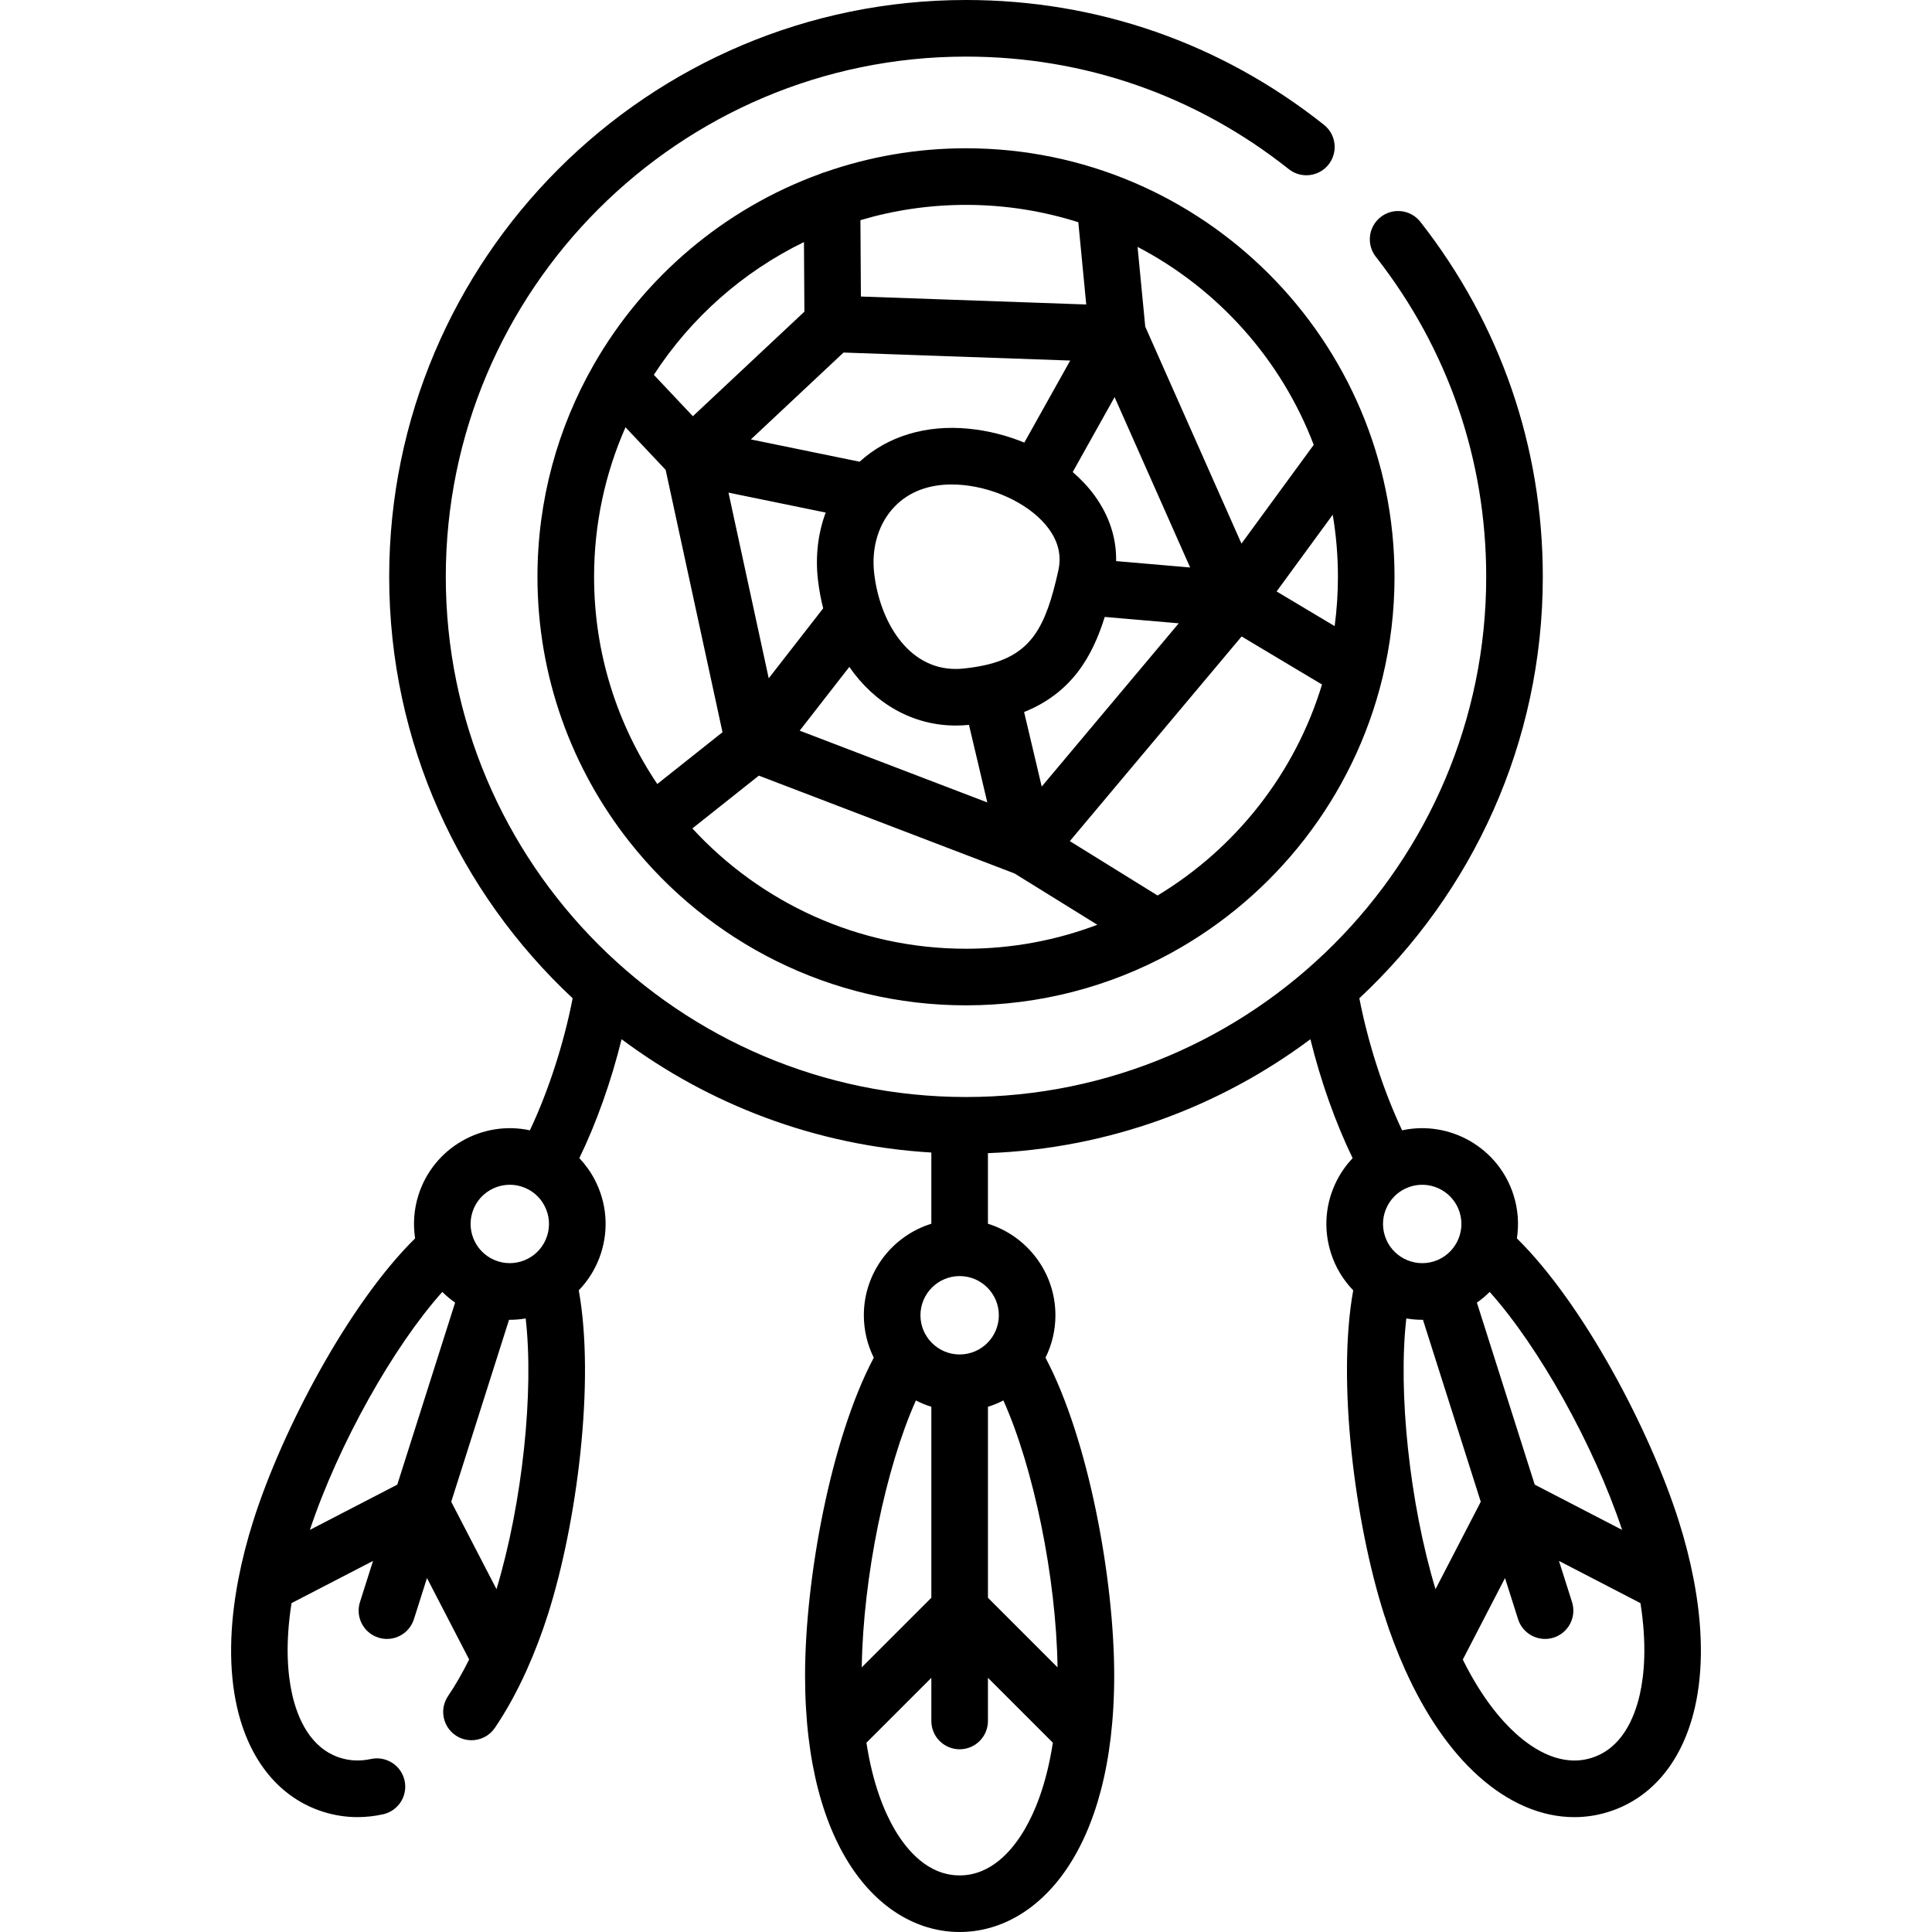 <?xml version="1.0" encoding="iso-8859-1"?>
<!-- Generator: Adobe Illustrator 19.0.0, SVG Export Plug-In . SVG Version: 6.00 Build 0)  -->
<svg version="1.1" id="Capa_1" xmlns="http://www.w3.org/2000/svg" xmlns:xlink="http://www.w3.org/1999/xlink" x="0px" y="0px"
	 viewBox="0 0 511.999 511.999" style="enable-background:new 0 0 511.999 511.999;" xml:space="preserve">
<g>
	<g>
		<g>
			<path d="M448.806,418.384c-0.008-0.038-0.014-0.075-0.022-0.113c-0.964-4.954-2.267-10.068-3.934-15.314
				c-7.702-24.246-25.394-57.611-42.86-74.772c0.576-3.741,0.327-7.664-0.894-11.509c-3.99-12.558-16.898-19.852-29.524-17.131
				c-4.886-10.324-8.997-22.983-11.333-34.992c29.896-27.919,48.621-67.658,48.621-111.693c0-34.421-11.217-66.946-32.438-94.058
				c-2.553-3.263-7.269-3.837-10.528-1.283c-3.262,2.553-3.836,7.267-1.283,10.528c19.135,24.447,29.25,53.775,29.25,84.813
				c0,76.016-61.844,137.86-137.86,137.86s-137.86-61.844-137.86-137.86C118.14,76.844,179.984,15,255.999,15
				c31.374,0,60.953,10.313,85.54,29.823c3.245,2.575,7.963,2.031,10.537-1.213c2.575-3.245,2.032-7.963-1.213-10.537
				C323.598,11.437,290.794,0,255.999,0c-84.287,0-152.86,68.573-152.86,152.86c0,44.035,18.724,83.774,48.621,111.693
				c-2.336,12.009-6.447,24.668-11.333,34.992c-12.628-2.721-25.534,4.574-29.524,17.132c-1.221,3.845-1.471,7.768-0.894,11.509
				c-17.466,17.161-35.158,50.526-42.86,74.772c-1.666,5.246-2.97,10.36-3.934,15.314c-0.008,0.037-0.014,0.075-0.022,0.113
				c-2.448,12.65-2.604,24.217-0.381,34.007c3.234,14.245,11.332,24.097,22.801,27.74c2.985,0.948,6.037,1.423,9.129,1.423
				c2.236,0,4.494-0.249,6.76-0.746c4.046-0.888,6.605-4.888,5.718-8.934c-0.888-4.046-4.89-6.603-8.934-5.718
				c-2.794,0.613-5.529,0.504-8.132-0.322c-7.936-2.521-11.295-10.508-12.715-16.765c-1.195-5.263-1.908-13.217-0.179-24.226
				l21.6-11.185l-3.464,10.903c-1.254,3.948,0.93,8.165,4.878,9.418c0.755,0.24,1.52,0.354,2.272,0.354
				c3.18,0,6.132-2.039,7.146-5.232l3.464-10.903l11.173,21.577c-1.738,3.508-3.599,6.757-5.589,9.699
				c-2.321,3.431-1.422,8.094,2.009,10.415c1.288,0.872,2.75,1.289,4.196,1.289c2.406,0,4.769-1.156,6.219-3.298
				c3.072-4.54,5.867-9.64,8.384-15.218c0.021-0.048,0.044-0.095,0.064-0.143c2.068-4.599,3.953-9.515,5.619-14.76
				c7.703-24.247,12.51-61.711,8.147-85.805c2.674-2.773,4.713-6.129,5.913-9.908c2.053-6.462,1.466-13.338-1.652-19.359
				c-1.107-2.137-2.497-4.065-4.104-5.769c4.562-9.418,8.46-20.429,11.191-31.515c23.189,17.316,51.438,28.205,82.088,30.03v18.87
				c-10.348,3.207-17.886,12.866-17.886,24.254c0,4.034,0.95,7.849,2.632,11.24c-11.45,21.644-18.21,58.8-18.21,84.239
				c0,46.948,20.574,67.962,40.964,67.962c20.39,0,40.964-21.014,40.964-67.962c0-25.439-6.76-62.596-18.21-84.239
				c1.682-3.391,2.632-7.205,2.632-11.239c0-11.388-7.538-21.047-17.886-24.254v-18.707c31.948-1.202,61.421-12.244,85.457-30.193
				c2.731,11.086,6.63,22.097,11.191,31.515c-1.607,1.704-2.998,3.631-4.104,5.769c-3.118,6.021-3.705,12.897-1.652,19.359
				c1.2,3.779,3.239,7.135,5.913,9.908c-4.363,24.094,0.444,61.558,8.147,85.805c1.667,5.247,3.554,10.178,5.627,14.78
				c0.013,0.032,0.029,0.062,0.042,0.094c5.301,11.747,11.851,21.286,19.318,28c8.008,7.202,16.797,10.926,25.46,10.926
				c3.086,0,6.158-0.473,9.171-1.431c11.47-3.643,19.568-13.495,22.802-27.74C451.41,442.601,451.254,431.034,448.806,418.384z
				 M105.285,393.442l-23.163,11.994c7.579-22.706,22.137-48.591,35.097-63.068c1.038,1.035,2.168,1.989,3.389,2.839
				L105.285,393.442z M131.575,421.146l-11.995-23.163l15.321-48.23c0.075,0.001,0.15,0.009,0.225,0.009
				c1.403,0,2.801-0.125,4.184-0.359C141.536,368.704,138.486,398.234,131.575,421.146z M144.997,327.506
				c-1.733,5.458-7.583,8.489-13.042,6.754c-5.458-1.734-8.488-7.585-6.754-13.042c1.403-4.416,5.5-7.242,9.905-7.242
				c1.039,0,2.096,0.157,3.138,0.488c2.644,0.84,4.803,2.659,6.078,5.122C145.596,322.05,145.835,324.863,144.997,327.506z
				 M242.726,371.134c1.303,0.672,2.668,1.239,4.09,1.68v50.61l-18.444,18.444C228.721,417.933,234.757,388.855,242.726,371.134z
				 M271.51,484.872c-3.248,5.533-8.868,12.128-17.195,12.128c-8.327,0-13.946-6.596-17.195-12.129
				c-2.732-4.654-5.82-12.019-7.505-23.035l17.2-17.2v11.44c0,4.142,3.358,7.5,7.5,7.5c4.142,0,7.5-3.358,7.5-7.5v-11.44
				l17.2,17.199C277.331,472.852,274.243,480.217,271.51,484.872z M280.26,441.867l-18.444-18.444v-50.61
				c1.422-0.44,2.786-1.008,4.09-1.68C273.874,388.855,279.911,417.932,280.26,441.867z M264.702,348.56
				c0,5.727-4.659,10.386-10.386,10.386c-5.727,0-10.386-4.659-10.386-10.386s4.659-10.386,10.386-10.386
				C260.043,338.174,264.702,342.833,264.702,348.56z M394.782,342.368c12.96,14.477,27.517,40.362,35.097,63.068l-23.163-11.994
				l-15.323-48.234C392.614,344.357,393.743,343.403,394.782,342.368z M367.003,327.507c-0.84-2.644-0.6-5.457,0.676-7.92
				c1.275-2.463,3.434-4.283,6.079-5.122c1.042-0.331,2.098-0.488,3.137-0.488c4.404,0,8.502,2.827,9.905,7.242
				c1.734,5.458-1.296,11.309-6.753,13.043C374.585,335.995,368.737,332.964,367.003,327.507z M372.689,349.402
				c1.383,0.234,2.781,0.359,4.184,0.359c0.075,0,0.15-0.008,0.225-0.009l15.321,48.231l-11.995,23.163
				C373.513,398.234,370.463,368.704,372.689,349.402z M434.559,449.071c-1.42,6.257-4.779,14.244-12.716,16.765
				c-7.936,2.52-15.289-2.063-20.06-6.354c-4.013-3.608-9.186-9.69-14.128-19.68l11.186-21.602l3.464,10.903
				c1.014,3.193,3.966,5.232,7.146,5.232c0.752,0,1.518-0.114,2.272-0.354c3.948-1.254,6.131-5.471,4.878-9.418l-3.464-10.903
				l21.6,11.185C436.467,435.853,435.754,443.808,434.559,449.071z"/>
			<path d="M255.999,39.294c-13.105,0-25.696,2.239-37.419,6.342c-0.411,0.108-0.808,0.247-1.188,0.419
				c-25.476,9.237-46.736,27.343-60.03,50.569c-0.003,0.005-0.006,0.011-0.009,0.016c-9.49,16.586-14.92,35.78-14.92,56.219
				c0,26.491,9.119,50.891,24.381,70.23c0.018,0.023,0.032,0.048,0.05,0.07c0.021,0.026,0.044,0.047,0.065,0.073
				c20.818,26.292,53.006,43.192,89.069,43.192c19.603,0,38.062-4.994,54.173-13.774c0.031-0.017,0.062-0.035,0.093-0.052
				c27.685-15.123,48.411-41.439,56.068-72.821c0.022-0.086,0.044-0.171,0.063-0.257c2.066-8.554,3.169-17.48,3.169-26.66
				C369.565,90.24,318.62,39.294,255.999,39.294z M216.77,153.731c0.303,2.592,0.773,5.086,1.382,7.481l-14.433,18.543
				l-10.663-49.205l25.754,5.283C216.775,141.345,216.038,147.461,216.77,153.731z M225.077,176.735
				c6.731,9.721,16.797,15.541,28.229,15.541c1.134,0,2.283-0.058,3.442-0.174c0.014-0.002,0.027-0.004,0.04-0.005l4.855,20.554
				l-49.718-19.019L225.077,176.735z M261.159,176.246c-0.13,0.023-0.26,0.041-0.39,0.071c-0.049,0.011-0.095,0.029-0.143,0.041
				c-1.639,0.349-3.42,0.622-5.374,0.818c-0.68,0.068-1.344,0.102-1.996,0.102c-12.782-0.001-20.127-12.808-21.585-25.29
				c-0.812-6.945,1.207-13.458,5.538-17.868c3.71-3.777,8.851-5.732,14.995-5.732c0.995,0,2.016,0.051,3.062,0.154
				c9.195,0.907,18.32,5.584,22.706,11.641c2.546,3.515,3.359,7.128,2.488,11.047C277.178,165.984,273.456,173.448,261.159,176.246z
				 M292.765,163.492l19.614,1.693l-36.314,43.265l-4.666-19.754C283.954,183.633,289.476,174.082,292.765,163.492z
				 M295.788,148.697c0.098-6.093-1.815-11.991-5.669-17.312c-1.642-2.267-3.617-4.37-5.841-6.29l11.099-19.852l20.021,45.147
				L295.788,148.697z M255.999,54.294c10.37,0,20.369,1.614,29.765,4.597l2.101,21.8l-59.718-2.109l-0.124-20.238
				C236.897,55.714,246.285,54.294,255.999,54.294z M223.546,93.429l60.066,2.121l-12.157,21.744
				c-4.613-1.902-9.607-3.175-14.718-3.679c-11.328-1.117-21.522,1.986-28.93,8.748l-28.818-5.911L223.546,93.429z M213.059,64.151
				l0.113,18.442l-29.555,27.709l-10.342-10.971C183.049,84.279,196.812,72.048,213.059,64.151z M174.186,207.77
				c-10.573-15.702-16.751-34.598-16.751-54.91c0-14.09,2.978-27.496,8.328-39.63l10.639,11.286l15.067,69.53L174.186,207.77z
				 M255.999,251.425c-28.656,0-54.49-12.295-72.517-31.883l17.618-13.991l67.755,25.92l21.95,13.602
				C279.978,249.173,268.247,251.425,255.999,251.425z M306.766,237.315l-23.251-14.408l45.523-54.238l21.308,12.733
				C343.202,204.971,327.453,224.834,306.766,237.315z M354.565,152.86c0,4.431-0.299,8.793-0.868,13.07l-15.383-9.192
				l14.871-20.327C354.088,141.762,354.565,147.256,354.565,152.86z M329.001,144.063l-25.5-57.504l-2.037-21.133
				c21.304,11.123,38.058,29.803,46.686,52.463L329.001,144.063z"/>
		</g>
	</g>
</g>
<g>
</g>
<g>
</g>
<g>
</g>
<g>
</g>
<g>
</g>
<g>
</g>
<g>
</g>
<g>
</g>
<g>
</g>
<g>
</g>
<g>
</g>
<g>
</g>
<g>
</g>
<g>
</g>
<g>
</g>
</svg>
